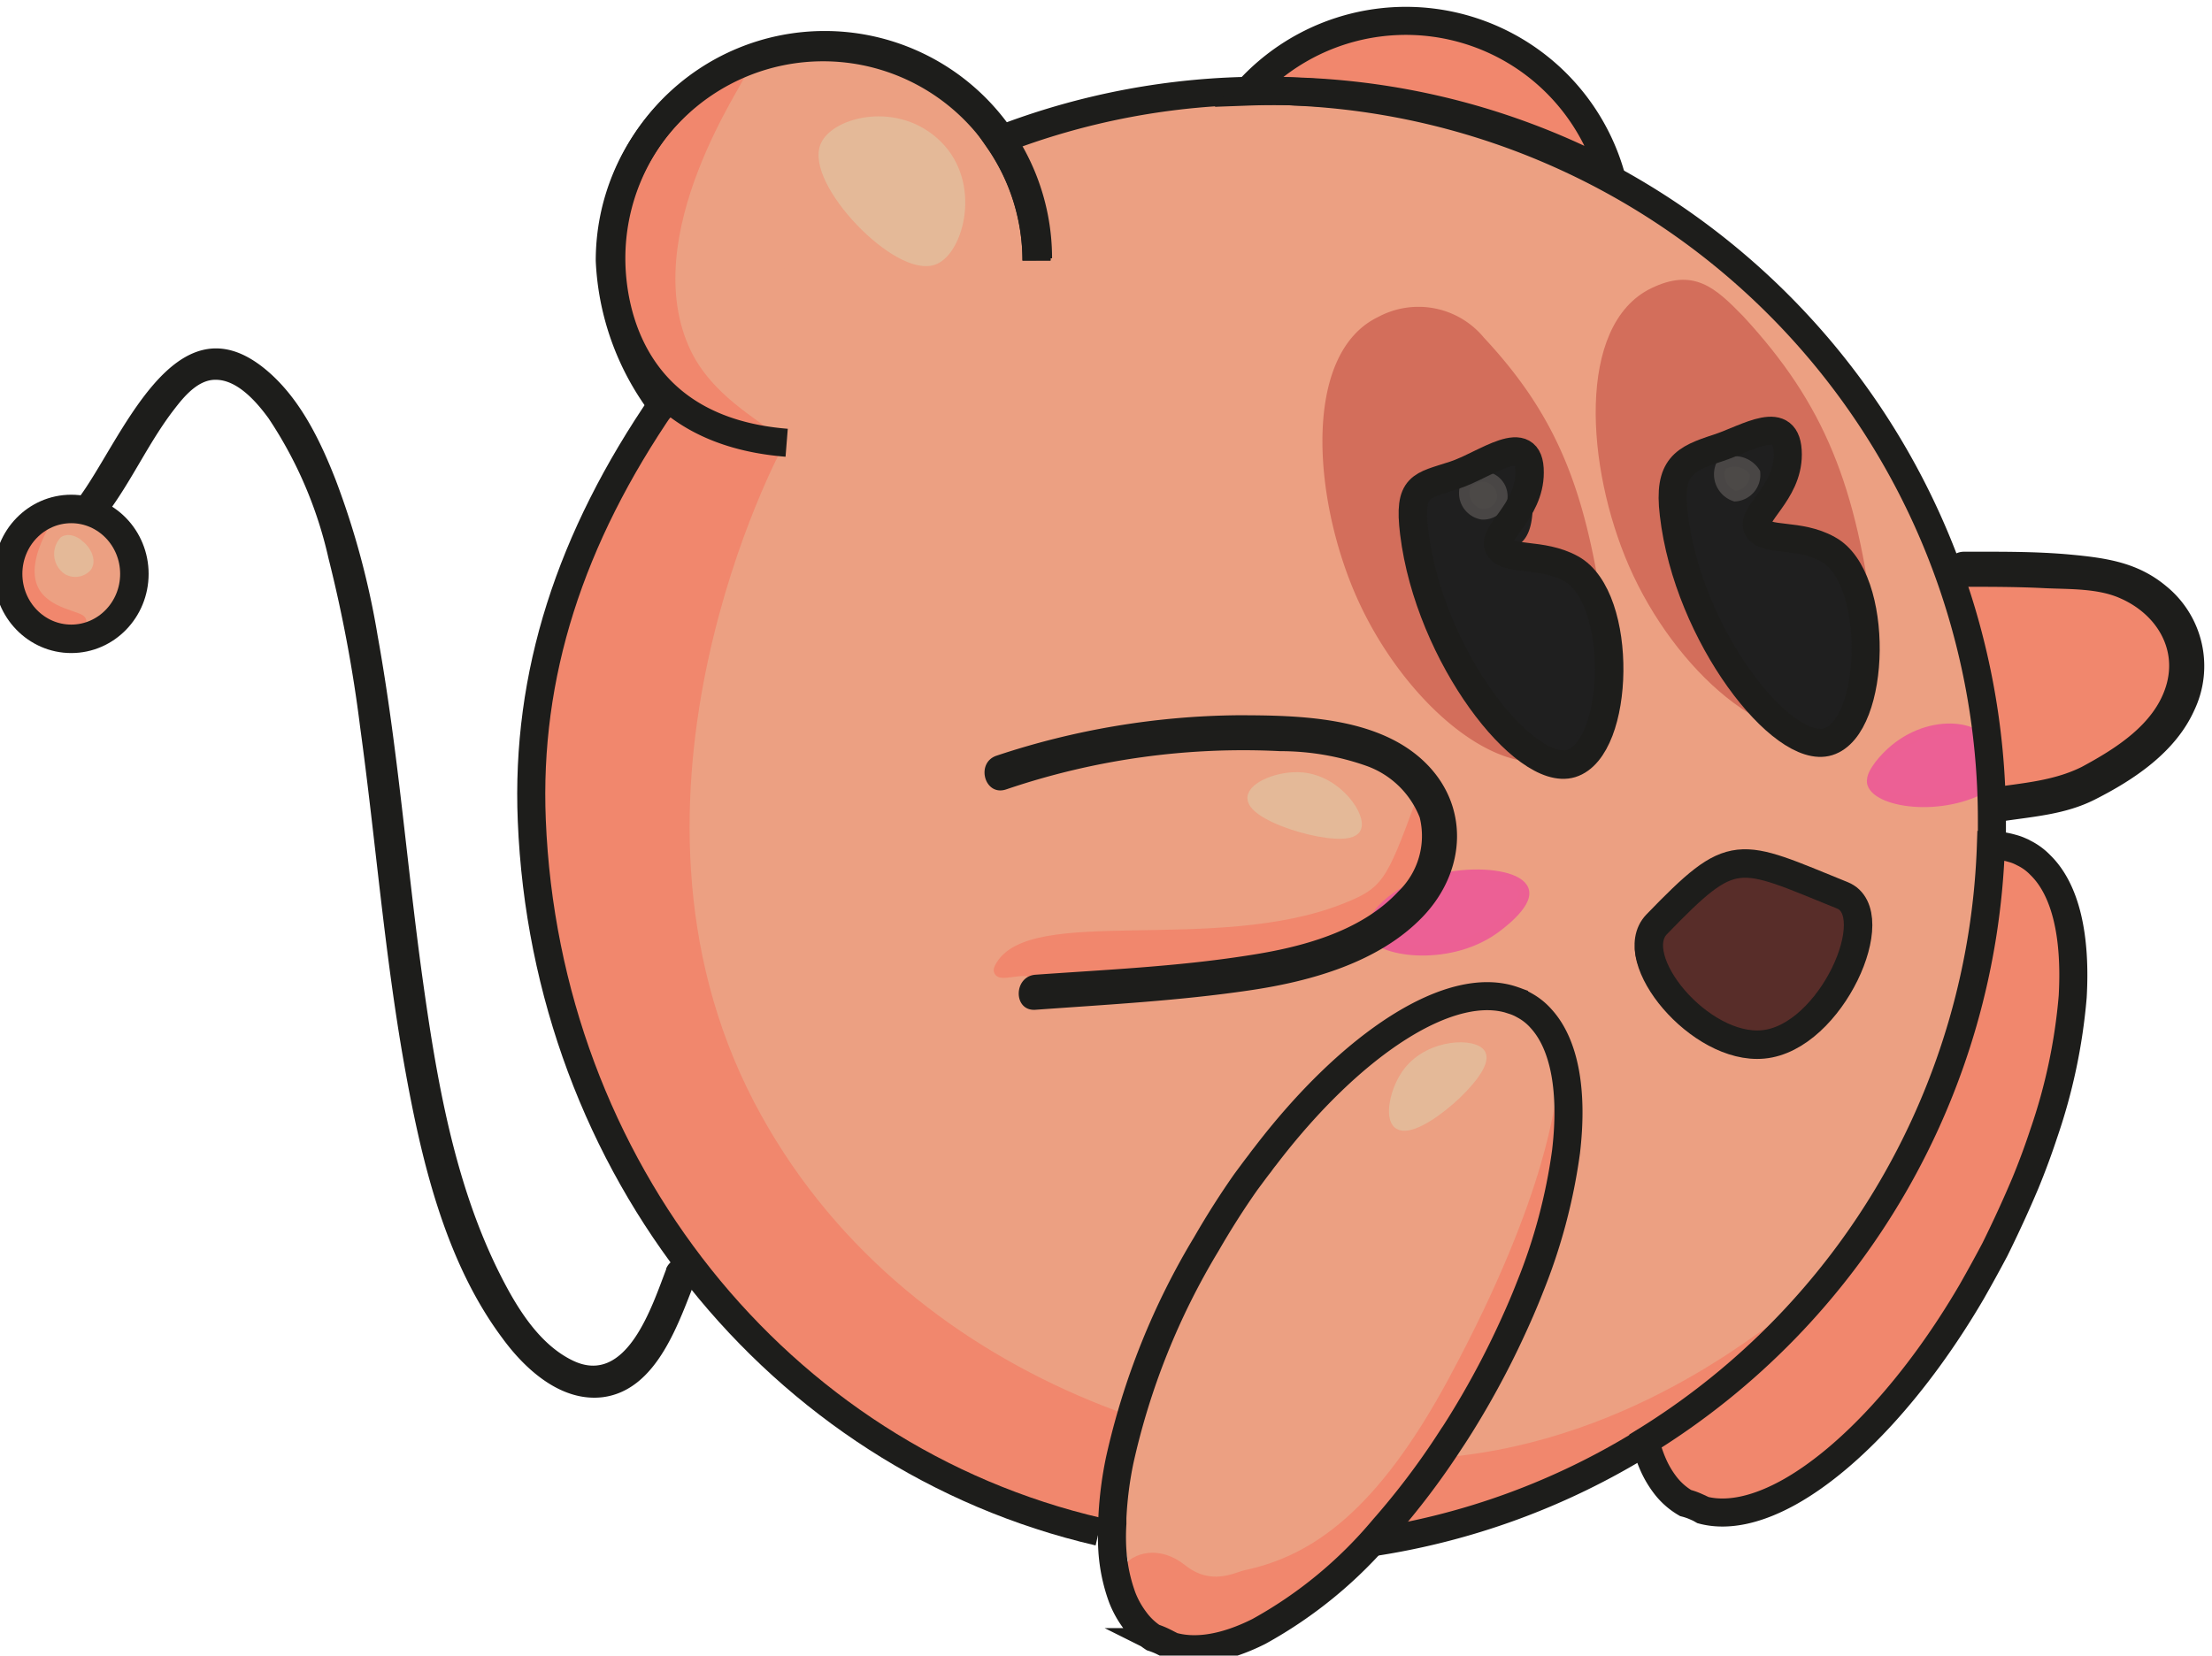 <svg xmlns="http://www.w3.org/2000/svg" viewBox="0 0 157.69 118.05"><defs><style>.cls-1,.cls-8{fill:#eca082;stroke:#eca082;}.cls-1,.cls-10,.cls-11,.cls-12,.cls-13,.cls-2,.cls-3,.cls-4,.cls-5,.cls-6,.cls-8,.cls-9{stroke-miterlimit:10;}.cls-1,.cls-2{stroke-width:0.75px;}.cls-2{fill:#f1876d;stroke:#f1876d;}.cls-3{fill:#d36e5b;stroke:#d36e5b;}.cls-10,.cls-3,.cls-4,.cls-5,.cls-6,.cls-8,.cls-9{stroke-width:0.75px;}.cls-4{fill:#ec6095;stroke:#ec6094;}.cls-5{fill:#e4b998;stroke:#e4b998;}.cls-6{fill:#582d29;stroke:#582d29;}.cls-7{fill:#1d1d1b;}.cls-9{fill:#1f1f1f;stroke:#1f1f1f;}.cls-10{fill:#4c4947;stroke:#494645;}.cls-11,.cls-12,.cls-13{fill:none;stroke:#1d1d1b;}.cls-11{stroke-width:2px;}.cls-12{stroke-width:2.03px;}.cls-13{stroke-width:2.03px;}</style></defs><g id="Capa_2" data-name="Capa 2"><g id="Capa_1" data-name="Capa 1"><path class="cls-1" d="M56.29,31.14A13.81,13.81,0,0,1,46,18.94,13.64,13.64,0,0,1,53.19,5.78C60.62,2,68,7.66,69.06,8.49c1.46,1.17,4.55,3.62,5,7.36C75.05,23.24,65.46,33.24,56.29,31.14Z"/><path class="cls-1" d="M78.12,8.1C55.34,13.46,37.58,34.86,37.67,58.62c.09,24.51,19.13,39.14,21.68,41,14.73,10.93,35.9,14.67,53,6.39,13-6.29,19.76-17.59,21.68-20.9a54.44,54.44,0,0,0,6.77-19.55,50.44,50.44,0,0,0-2.32-25.36A51.28,51.28,0,0,0,124.58,20.1C113.45,10.32,95.93,3.92,78.12,8.1Z"/><path class="cls-2" d="M71.27,69c2.09-4.12,15.4-.58,24.57-4.2,3-1.17,3.34-1.84,5.4-7.45.27-.72.62,2-.1,3.82-.61,1.53.11,4.82-13.32,8.11-3,.75-12.95,2-14.21.16C73.17,68.79,70.83,69.86,71.27,69Z"/><path class="cls-2" d="M90.41,5.59C90.25,4.31,98,.41,105,2.68c5.62,1.81,9.42,7.07,8.71,8.13s-4.49-1.82-13-3.58C93.87,5.8,90.52,6.41,90.41,5.59Z"/><path class="cls-2" d="M52.8,5.15c-.27-.17-15,5.48-6.28,21.25,2.15,3.9,7.84,5.31,8.16,4.82s-3.9-2.22-5.75-6C44.8,16.72,53.06,5.3,52.8,5.15Z"/><path class="cls-2" d="M47.28,29.7C35.92,47.61,35.46,61.28,41,76.22c8.82,23.8,33.92,40,64.44,31.42,12.64-3.56,21.12-11.76,21.52-13.1.27-.9-8.83,7.93-22.73,9.62-16.23,2-40.14-5-50.8-25.4-11.51-22.08,2-47,2-47C51.42,31.17,48,28.64,47.28,29.7Z"/><path class="cls-2" d="M124.73,98.2c-2.73,2.23-5.47,4.52-6.27,5.13-3.3,2.49,6.49,6.26,10.77,2,17.93-17.94,18.51-35.95,18.07-36.19-.25-.13-.78-7.72-3.39-7.6-1.65.08,3.66-1.2-1.33-.72-.69.06-3.56,16.93-5.42,20.12C135.11,84.45,127.05,95.35,124.73,98.2Z"/><path class="cls-3" d="M117.9,20.88c-5.08,2.43-4.48,12.34-1.42,19.35,3.2,7.33,10.07,13.39,14.58,11.23,2.43-1.17,2.52-3.84,2.19-6.45C132,34.68,129.72,29,124,22.81,122,20.75,120.65,19.56,117.9,20.88Z"/><path class="cls-3" d="M98.41,22.94C93.34,25.37,93.94,35.29,97,42.3c3.2,7.33,10.07,13.39,14.58,11.22,2.43-1.16,3-4.35,2.71-7-1.29-10.32-3-16-8.78-22.19A5.68,5.68,0,0,0,98.41,22.94Z"/><path class="cls-4" d="M134,54.55c2.65-3.37,6.9-3,7.48-1.41.37,1,.94,2.37.65,2.58-3.31,2.28-8.24,1.53-8.65.13C133.38,55.39,133.74,54.92,134,54.55Z"/><path class="cls-4" d="M98.29,65.14c2.65-3.38,9.74-3.31,10.32-1.68.37,1-1.9,2.64-2.2,2.84-3.3,2.28-8.24,1.54-8.64.13C97.64,66,98,65.5,98.29,65.14Z"/><path class="cls-5" d="M58.87,10.36c-1.17,2.53,5.2,9.18,7.74,8.13,1.69-.7,3-5.35.19-8.13S59.63,8.71,58.87,10.36Z"/><path class="cls-5" d="M96.64,59.07c.44-.75-1.25-3.38-3.81-3.62-1.63-.15-3.53.67-3.53,1.45C89.3,58.37,96,60.23,96.64,59.07Z"/><path class="cls-6" d="M117.45,66.36c3.51-3.07,8.8-6.3,13.52-2.55,2.43,1.92.73,9.55-4.62,10.49S115.12,68.4,117.45,66.36Z"/><path class="cls-2" d="M140.45,42.79c-2.32-4,1.23-2.69,11-1.36,4.26.58,5,4,4.3,5.81-.57,1.55,1.17,2.44-2.51,6-2.24,2.16-12.12,5.95-11.42,3.87C142.65,54.59,142.08,45.57,140.45,42.79Z"/><path class="cls-1" d="M81.57,114c-4.92-13,6.56-27.37,10.26-32.68C96.64,74.42,107.94,71,108.6,72c7.8,11.93-7.87,43.51-21,43.7C86.51,115.75,82.36,116.12,81.57,114Z"/><path class="cls-2" d="M82,116.1c3.6,2,10.09.38,13.85-4.36,15.75-19.88,16-33.19,15.51-33.38-.26-.1-.33,6.34-7.74,20.09-5.13,9.54-9.87,12.82-14.78,13.87-.68.14-2.55,1.22-4.61-.44C81,109.33,77.5,113.55,82,116.1Z"/><path class="cls-5" d="M105.55,75.18c-.39-.77-3.51-.8-5.12,1.22-1,1.28-1.36,3.32-.71,3.75C101,81,106.16,76.38,105.55,75.18Z"/><path class="cls-7" d="M71.72,56.29a52.47,52.47,0,0,1,19.55-2.73,18.44,18.44,0,0,1,6.17,1.06,6.38,6.38,0,0,1,3.77,3.67,5.5,5.5,0,0,1-1.53,5.28c-2.7,2.9-7,4-10.8,4.57-5,.78-10,1-15.06,1.36-1.59.12-1.6,2.62,0,2.5,5.1-.37,10.24-.64,15.3-1.39,4.34-.64,9.22-2,12.33-5.27s3.34-8,0-11.11S92.66,51,88.22,51a56,56,0,0,0-17.17,2.88c-1.52.5-.87,2.92.67,2.41Z"/><path class="cls-7" d="M140,41.84c1.93,0,3.86,0,5.79.1,1.71.08,3.76,0,5.36.72,2.5,1.09,4.1,3.54,3.26,6.27s-3.59,4.45-6,5.75c-2,1-4.21,1.15-6.41,1.48a1.26,1.26,0,0,0-.87,1.54,1.28,1.28,0,0,0,1.54.87c2.3-.35,4.56-.49,6.67-1.56,2.81-1.42,5.74-3.38,7.08-6.35a7.34,7.34,0,0,0-2-8.87c-2-1.67-4.21-2-6.75-2.24s-5.11-.21-7.67-.21a1.25,1.25,0,0,0,0,2.5Z"/><path class="cls-8" d="M3,45.19c1.66.88,7.07-2.86,6.19-6.19-.49-1.84-2.83-3.38-4.45-2.91C1.82,36.94,1.19,44.24,3,45.19Z"/><path class="cls-2" d="M4,36C4,35.94-.41,41.09,1.23,43.45c1.11,1.58,4.46,1.25,4.55.87s-2.49-.49-3.38-2.23C1.15,39.67,4.12,36,4,36Z"/><path class="cls-5" d="M4.58,38.6a1.35,1.35,0,0,0,.22,2,1.09,1.09,0,0,0,1.38-.2c.32-.48-.11-1.23-.59-1.56C5.55,38.77,5,38.36,4.58,38.6Z"/><path class="cls-9" d="M121.32,32.29c-4.59,3.51,2.57,20.39,7.48,20,3.23-.25,6.33-6.36,3.52-8.92-1.76-1.62-1.74-3.87-3.67-4.46-1.3-.38-3.51,1.93-3.35-1.23,0-.55,3.18-5.25,1-6.51C125.18,30.51,122.27,31.57,121.32,32.29Z"/><path class="cls-9" d="M103.1,33.86c-4.59,3.5,3.21,20,8.13,19.61,3.22-.25,4.74-9.09,1.93-11.65-1.76-1.61-4.32-.76-5.61-2.52-.8-1.09,1.17.28,1.33-2.89a3,3,0,0,0-1.52-3.58C106.21,32.16,104.05,33.13,103.1,33.86Z"/><path class="cls-10" d="M122.69,33.19a1.64,1.64,0,0,0,1,2.19,1.53,1.53,0,0,0,1.42-1.68A1.73,1.73,0,0,0,122.69,33.19Z"/><path class="cls-10" d="M104.49,34.61a1.53,1.53,0,0,0,1.16,2.06,1.38,1.38,0,0,0,1.42-1,1.4,1.4,0,0,0-.77-1.55A1.42,1.42,0,0,0,104.49,34.61Z"/></g><g id="Capa_4" data-name="Capa 4"><path class="cls-11" d="M73.89,18.58a15.21,15.21,0,1,0-30.42,0,18.51,18.51,0,0,0,4.38,11.14"/><path class="cls-11" d="M73.89,18.58A15.16,15.16,0,0,0,71.21,10,51.77,51.77,0,0,1,89.94,6.47c.8,0,1.6,0,2.39.06A52,52,0,0,1,142,58.5c0,.59,0,1.18,0,1.76"/><path class="cls-11" d="M97.63,110a51.48,51.48,0,0,0,19.66-7.2"/><path class="cls-11" d="M47.3,28.68c-6.67,9.7-9.82,19.45-9.39,29.82,1,24.69,17.53,45.41,40.42,50.72"/><path class="cls-11" d="M88.92,6.53a51.47,51.47,0,0,1,25.89,5.91A15.19,15.19,0,0,0,88.92,6.53Z"/><path class="cls-7" d="M47.5,90.48c-1,2.59-2.8,8.36-6.63,6.55-2.41-1.14-4-3.76-5.14-6-3.37-6.61-4.63-14.22-5.64-21.5-1.1-8-1.72-16.15-3.16-24.15a58.11,58.11,0,0,0-3-11.16c-1.11-2.84-2.56-5.84-4.95-7.84-6.58-5.5-10.39,5.22-13.44,9.22-.89,1.16,1.08,2.29,2,1.15,1.83-2.4,3.05-5.21,4.9-7.59.69-.9,1.69-2.1,2.94-2.08,1.55,0,2.92,1.59,3.76,2.74a29.68,29.68,0,0,1,4.28,10,99.51,99.51,0,0,1,2.25,12c1.1,8,1.73,16.08,3.14,24.05,1.18,6.64,2.86,14,7,19.54C37.42,97.62,40,100,43,99.62c3.9-.53,5.42-5.44,6.66-8.54.54-1.35-1.65-1.94-2.18-.6Z"/><ellipse class="cls-12" cx="5.08" cy="40.92" rx="4.5" ry="4.63"/><path class="cls-11" d="M130.32,39.17c3.7,2,3.45,12.66,0,13.72-3.24,1-10-7.56-11-16.24-.41-3.38.76-3.93,3.13-4.7,2.13-.69,5-2.63,5,.46,0,2.77-2.71,4.31-2.14,5.27S128.24,38,130.32,39.17Z"/><path class="cls-13" d="M112,40.55c3.75,2.05,3.49,12.82,0,13.89-3.29,1-10.1-7.65-11.18-16.45-.42-3.42.47-3.32,2.87-4.11,2.16-.7,5.38-3.31,5.35-.18,0,2.8-2.74,4.37-2.17,5.34S109.9,39.39,112,40.55Z"/><path class="cls-13" d="M131.34,63.84c3.13,1.26-.79,10.18-5.65,10.63-4.51.43-9.92-6.13-7.59-8.56C123.61,60.21,123.81,60.79,131.34,63.84Z"/><path class="cls-11" d="M74,18.42a15.21,15.21,0,1,0-30.42,0c0,3.88,1.57,12.28,12.5,13.15"/><path class="cls-11" d="M111.64,82.12a40.2,40.2,0,0,1-2.57,9.65c-.44,1.13-.94,2.27-1.49,3.44q-1.08,2.31-2.43,4.65c-.58,1-1.19,2-1.8,2.91A53.72,53.72,0,0,1,98.63,109a31.22,31.22,0,0,1-8.89,7.33c-2.37,1.19-4.57,1.58-6.35,1a1.7,1.7,0,0,0-.22-.15l-.18-.09a5.6,5.6,0,0,0-.8-.33,5,5,0,0,1-1.3-1.25A6.8,6.8,0,0,1,80,113.9a12,12,0,0,1-.7-3.34,15.35,15.35,0,0,1,0-1.93c0-.13,0-.27,0-.41a26.31,26.31,0,0,1,.52-4.09A51.34,51.34,0,0,1,86,88.7q1.35-2.34,2.82-4.43s0,0,0,0c.33-.44.66-.9,1-1.33.12-.17.24-.33.37-.49,6.2-8.12,13.31-12.71,17.74-11.1a3.61,3.61,0,0,1,.61.26l.18.1a4.35,4.35,0,0,1,1.14.92C111.57,74.5,112.14,77.89,111.64,82.12Z"/><path class="cls-11" d="M147.76,71.06a40.31,40.31,0,0,1-2.07,9.78c-.38,1.15-.81,2.32-1.3,3.51q-1,2.37-2.19,4.77c-.53,1-1.08,2-1.65,3-3.92,6.7-8.66,11.81-12.88,14.21-2.31,1.31-4.48,1.82-6.29,1.34l-.23-.13-.18-.08a4.9,4.9,0,0,0-.81-.29,5,5,0,0,1-1.37-1.18,7.08,7.08,0,0,1-.93-1.54,9.85,9.85,0,0,1-.57-1.69,52,52,0,0,0,24.64-42.5,5.74,5.74,0,0,1,1.51.23,3.38,3.38,0,0,1,.63.23.76.76,0,0,1,.18.09,4.16,4.16,0,0,1,1.19.86C147.29,63.46,148,66.82,147.76,71.06Z"/></g></g></svg>